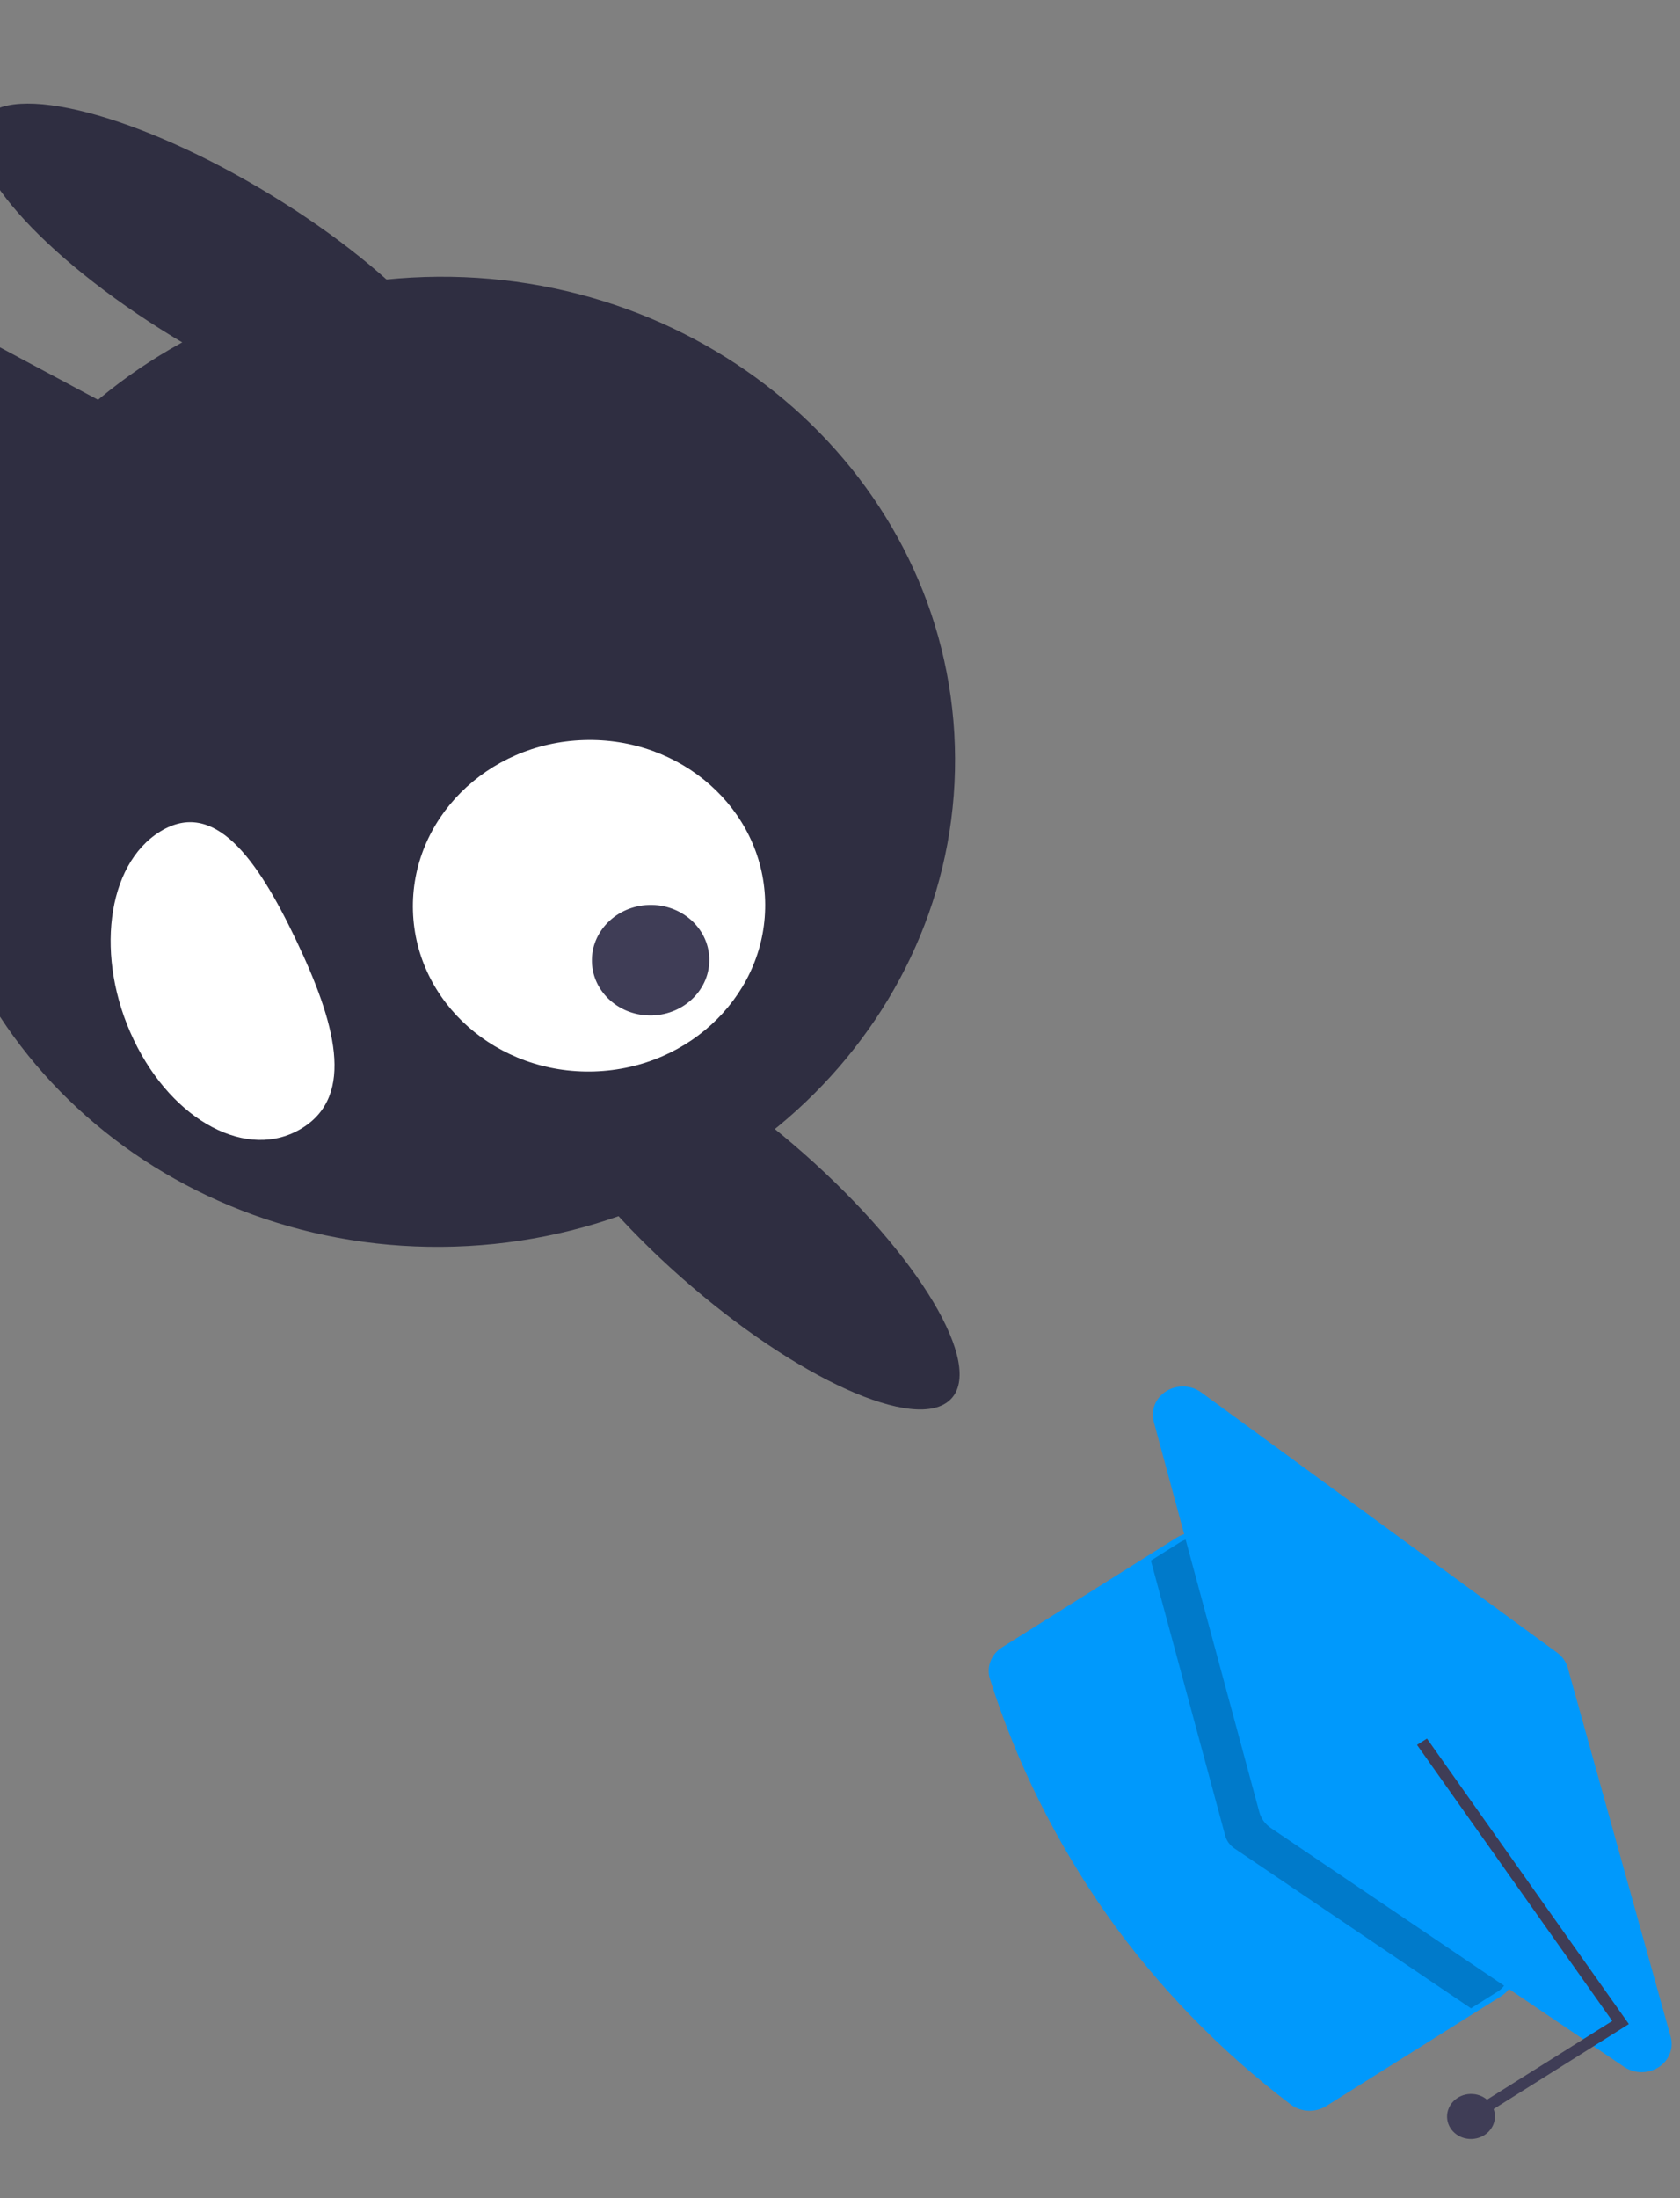 <svg width="169" height="221" viewBox="0 0 169 221" fill="none" xmlns="http://www.w3.org/2000/svg">
<rect x="0" y="0" width="169" height="221" fill="#808080" stroke="none"/>
<path d="M111.37 192.534C116.473 199.73 122.704 206.156 129.852 211.596C130.354 211.97 130.97 212.185 131.612 212.21C132.253 212.235 132.887 212.069 133.423 211.734L151.006 200.693C151.67 200.274 152.132 199.626 152.29 198.89C152.448 198.154 152.289 197.39 151.849 196.765L122.551 155.362C122.109 154.739 121.422 154.307 120.64 154.161C119.857 154.016 119.045 154.168 118.379 154.584L100.807 165.62C100.267 165.958 99.857 166.451 99.637 167.024C99.417 167.598 99.399 168.222 99.585 168.805C102.253 177.22 106.224 185.215 111.37 192.534Z" fill="#0099FC"/>
<path opacity="0.2" d="M118.713 155.055L115.774 156.9L123.253 184.565C123.395 185.08 123.725 185.532 124.185 185.841L147.975 201.917L150.673 200.222C151.204 199.887 151.573 199.368 151.699 198.78C151.825 198.191 151.699 197.58 151.348 197.08L122.05 155.677C121.696 155.179 121.146 154.835 120.52 154.718C119.895 154.601 119.245 154.723 118.713 155.055Z" fill="black"/>
<path d="M127.095 183.057C127.294 183.34 127.546 183.586 127.839 183.784L163.388 207.807C163.891 208.147 164.493 208.332 165.113 208.337C165.733 208.342 166.34 208.167 166.852 207.835C167.363 207.504 167.754 207.032 167.97 206.485C168.187 205.937 168.219 205.341 168.062 204.778L157.707 167.672C157.538 167.074 157.166 166.544 156.649 166.163L120.832 139.985C120.337 139.623 119.734 139.417 119.107 139.394C118.48 139.371 117.86 139.533 117.334 139.858C116.809 140.183 116.403 140.653 116.175 141.204C115.947 141.755 115.908 142.359 116.062 142.93L126.685 182.191C126.768 182.5 126.907 182.793 127.095 183.057Z" fill="#0099FC"/>
<path d="M148.646 211.689L149.312 212.63L163.855 203.497L143.546 174.796L142.544 175.427L162.187 203.186L148.646 211.689Z" fill="#3F3D56"/>
<path d="M145.569 212.864C145.531 211.614 146.577 210.567 147.906 210.525C149.235 210.484 150.344 211.464 150.383 212.714C150.422 213.964 149.376 215.011 148.046 215.052C146.717 215.094 145.608 214.114 145.569 212.864Z" fill="#3F3D56"/>
<path d="M-7.599 78.199C-8.434 51.28 14.092 28.738 42.714 27.85C71.337 26.962 95.218 48.063 96.053 74.982C96.889 101.9 74.363 124.442 45.74 125.33C17.117 126.219 -6.763 105.117 -7.599 78.199Z" fill="#2F2E41"/>
<path d="M16.305 43.635L8.487 56.524L-16.012 43.437L-8.194 30.548L16.305 43.635Z" fill="#2F2E41"/>
<path d="M0.67 69.413L-7.148 82.303L-31.648 69.215L-23.829 56.326L0.67 69.413Z" fill="#2F2E41"/>
<path d="M53.766 103.726C57.187 100.3 69.331 105.798 80.891 116.005C92.451 126.211 99.049 137.263 95.629 140.688C92.208 144.114 80.064 138.617 68.504 128.41C56.944 118.203 50.346 107.152 53.766 103.726Z" fill="#2F2E41"/>
<path d="M-1.746 12.055C0.977 8.116 13.973 11.499 27.28 19.612C40.587 27.724 49.167 37.494 46.444 41.433C43.72 45.372 30.724 41.989 17.417 33.876C4.11 25.764 -4.47 15.994 -1.746 12.055Z" fill="#2F2E41"/>
<path d="M41.542 91.613C41.257 82.413 48.955 74.709 58.738 74.405C68.52 74.102 76.682 81.314 76.967 90.513C77.253 99.713 69.554 107.418 59.772 107.721C49.989 108.025 41.828 100.813 41.542 91.613Z" fill="white"/>
<path d="M59.543 96.718C59.448 93.652 62.014 91.084 65.275 90.982C68.536 90.881 71.256 93.285 71.352 96.352C71.447 99.418 68.88 101.987 65.62 102.088C62.359 102.189 59.638 99.785 59.543 96.718Z" fill="#3F3D56"/>
<path d="M30.374 113.431C24.969 116.761 17.394 112.783 13.454 104.547C9.514 96.311 10.702 86.935 16.107 83.605L16.126 83.593C21.535 80.272 25.845 86.263 29.779 94.503C33.714 102.742 35.783 110.11 30.374 113.431Z" fill="white"/>
</svg>
